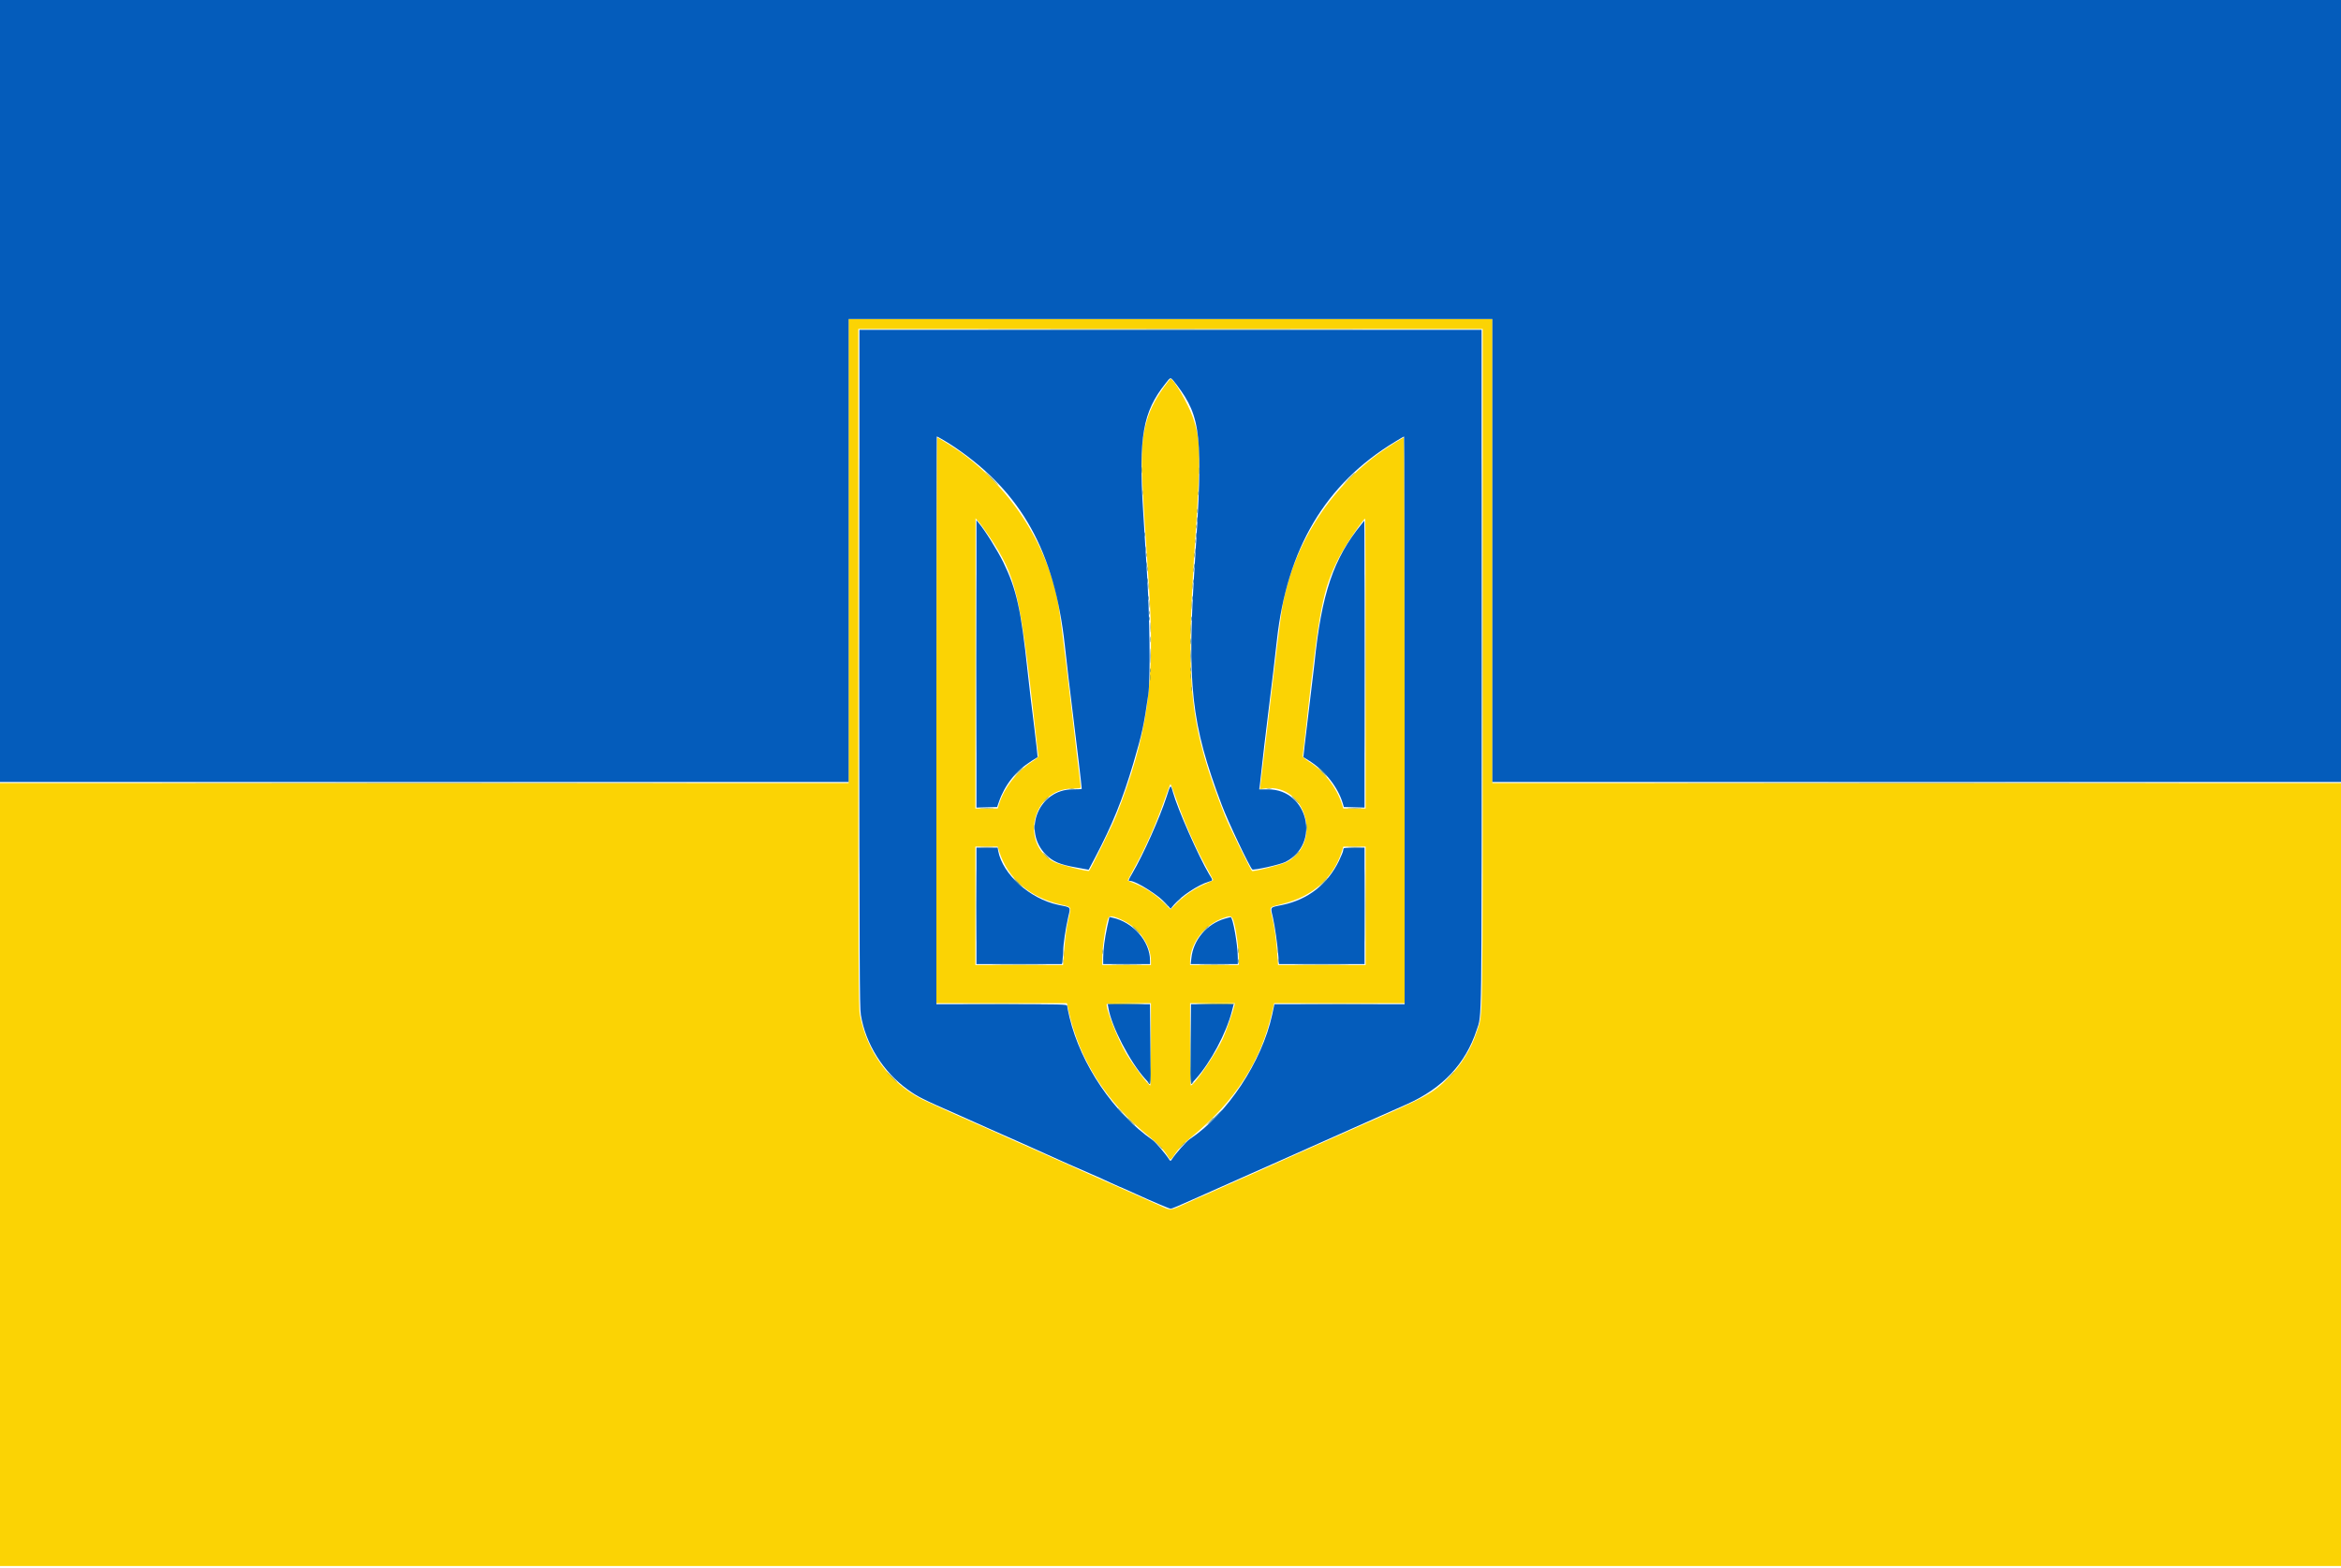 <?xml version="1.0" encoding="UTF-8"?>
<svg xmlns="http://www.w3.org/2000/svg" xmlns:xlink="http://www.w3.org/1999/xlink" width="100px" height="67px" viewBox="0 0 100 67" version="1.1">
<g id="surface1">
<path style=" stroke:none;fill-rule:evenodd;fill:rgb(98.431%,82.745%,1.569%);fill-opacity:1;" d="M 36.25 23.547 L 36.25 33.461 L 0 33.461 L 0 66.914 L 100 66.914 L 100 33.461 L 63.75 33.461 L 63.75 13.633 L 36.25 13.633 L 36.25 23.547 M 63.336 28.539 C 63.336 44.469 63.352 43.254 63.086 44.078 C 62.84 44.828 62.422 45.508 61.855 46.07 C 61.191 46.727 60.914 46.875 58.273 48.031 C 57.797 48.242 56.102 48.996 54.938 49.516 C 53.469 50.18 53.125 50.328 52.898 50.426 C 52.758 50.484 52.344 50.672 51.969 50.84 C 51.602 51.008 51.289 51.148 51.273 51.148 C 51.262 51.148 50.988 51.273 50.664 51.422 C 49.969 51.742 50.023 51.738 49.559 51.52 C 49.352 51.426 48.961 51.25 48.688 51.129 C 48.137 50.887 47.312 50.52 46.477 50.148 C 46.18 50.012 45.273 49.609 44.461 49.246 C 43.645 48.887 42.734 48.48 42.438 48.344 C 42.141 48.211 41.398 47.883 40.797 47.617 C 40.191 47.348 39.555 47.055 39.379 46.969 C 38.008 46.273 37.031 44.941 36.73 43.367 C 36.672 43.062 36.664 41.383 36.664 28.539 L 36.664 14.055 L 63.336 14.055 L 63.336 28.539 M 49.711 16.551 C 48.922 17.664 48.711 18.559 48.789 20.422 C 48.836 21.391 48.883 22.133 49.07 24.906 C 49.359 29.117 49.031 31.434 47.668 34.883 C 47.539 35.211 46.59 37.141 46.523 37.211 C 46.48 37.258 45.273 36.953 45.047 36.84 C 43.523 36.062 44.105 33.695 45.82 33.695 C 46.039 33.695 46.164 33.676 46.164 33.648 C 46.164 33.625 46.129 33.312 46.086 32.957 C 46.039 32.602 45.953 31.883 45.898 31.367 C 45.711 29.742 45.34 26.688 45.25 26.086 C 44.855 23.461 43.289 20.957 41.023 19.312 C 40.742 19.117 40.078 18.695 40.031 18.695 C 40.016 18.695 40 24.133 40 30.781 L 40 42.867 L 45.574 42.867 L 45.648 43.195 C 46.105 45.289 47.281 47.121 49.094 48.57 C 49.477 48.875 49.738 49.156 49.906 49.438 C 50 49.598 49.992 49.602 50.219 49.27 C 50.352 49.074 50.547 48.871 50.836 48.633 C 52.781 47.039 53.883 45.332 54.352 43.195 L 54.426 42.867 L 60 42.867 L 60 30.781 C 60 24.133 59.988 18.695 59.973 18.695 C 59.934 18.695 59.359 19.051 59.039 19.273 C 56.773 20.863 55.18 23.391 54.754 26.078 C 54.676 26.578 54.477 28.211 54.039 31.91 C 53.945 32.703 53.859 33.438 53.844 33.535 L 53.82 33.719 L 54.051 33.688 C 55.789 33.469 56.52 36.039 54.949 36.84 C 54.723 36.953 53.523 37.262 53.48 37.215 C 53.406 37.133 52.461 35.211 52.336 34.883 C 50.82 31.039 50.633 29.387 51.039 23.297 C 51.305 19.32 51.297 18.816 50.949 17.816 C 50.75 17.25 50.133 16.188 50.004 16.188 C 49.984 16.188 49.852 16.352 49.711 16.551 M 42.27 22.938 C 43.406 24.637 43.57 25.328 44.207 31.012 C 44.273 31.633 44.344 32.188 44.352 32.25 C 44.367 32.344 44.332 32.383 44.055 32.562 C 43.438 32.969 42.906 33.648 42.688 34.328 L 42.617 34.547 L 41.664 34.547 L 41.668 28.344 L 41.672 22.145 L 41.816 22.312 C 41.898 22.406 42.102 22.688 42.27 22.938 M 58.336 28.355 L 58.336 34.547 L 57.383 34.547 L 57.312 34.328 C 57.09 33.645 56.543 32.938 55.934 32.555 C 55.684 32.391 55.633 32.344 55.648 32.27 C 55.656 32.223 55.734 31.59 55.812 30.867 C 56.363 25.93 56.508 25.184 57.188 23.84 C 57.43 23.359 58.234 22.164 58.316 22.164 C 58.328 22.164 58.336 24.953 58.336 28.355 M 50.266 34.203 C 50.582 35.109 51.047 36.164 51.473 36.949 C 51.66 37.293 51.82 37.586 51.824 37.602 C 51.828 37.613 51.68 37.688 51.492 37.766 C 51.047 37.953 50.625 38.234 50.281 38.578 L 50 38.859 L 49.719 38.578 C 49.379 38.234 48.961 37.953 48.508 37.766 L 48.172 37.625 L 48.234 37.5 C 48.273 37.43 48.422 37.152 48.562 36.887 C 48.945 36.188 49.414 35.125 49.715 34.258 C 49.859 33.844 49.988 33.5 50 33.5 C 50.012 33.5 50.133 33.816 50.266 34.203 M 42.688 36.398 C 43.062 37.547 43.98 38.34 45.289 38.645 C 45.793 38.762 45.766 38.719 45.648 39.25 C 45.547 39.68 45.492 40.109 45.434 40.914 L 45.41 41.234 L 41.664 41.234 L 41.664 36.176 L 42.617 36.176 L 42.688 36.398 M 58.336 38.707 L 58.336 41.234 L 54.594 41.234 L 54.562 40.789 C 54.527 40.211 54.434 39.547 54.328 39.129 C 54.227 38.734 54.203 38.766 54.75 38.633 C 56.055 38.316 56.938 37.543 57.312 36.398 L 57.383 36.176 L 58.336 36.176 L 58.336 38.707 M 47.984 39.336 C 48.66 39.664 49.164 40.398 49.164 41.055 L 49.164 41.234 L 47.086 41.234 L 47.086 40.953 C 47.086 40.477 47.219 39.555 47.34 39.234 C 47.391 39.105 47.57 39.133 47.984 39.336 M 52.719 39.438 C 52.82 39.812 52.914 40.547 52.914 40.926 L 52.914 41.234 L 50.836 41.234 L 50.836 41.078 C 50.836 40.312 51.453 39.508 52.266 39.223 C 52.594 39.105 52.633 39.125 52.719 39.438 M 49.164 44.625 C 49.164 45.594 49.152 46.383 49.137 46.383 C 49.055 46.383 48.414 45.523 48.109 45.02 C 47.742 44.402 47.188 42.984 47.281 42.891 C 47.297 42.879 47.727 42.867 48.234 42.867 L 49.164 42.867 L 49.164 44.625 M 52.727 42.984 C 52.672 43.227 52.367 44.094 52.234 44.383 C 51.957 44.992 51.008 46.383 50.867 46.383 C 50.852 46.383 50.836 45.594 50.836 44.625 L 50.836 42.867 L 52.75 42.867 L 52.727 42.984 "/>
<path style=" stroke:none;fill-rule:evenodd;fill:rgb(1.569%,36.078%,73.333%);fill-opacity:1;" d="M 0 16.711 L 0 33.414 L 36.25 33.414 L 36.25 13.633 L 63.75 13.633 L 63.75 33.414 L 100 33.414 L 100 0 L 0 0 L 0 16.711 M 36.711 28.531 C 36.711 41.227 36.719 43.02 36.773 43.363 C 36.973 44.602 37.727 45.805 38.773 46.555 C 39.234 46.883 39.348 46.938 40.977 47.656 C 41.254 47.777 41.844 48.039 42.289 48.242 C 42.738 48.441 43.312 48.695 43.57 48.809 C 44.02 49.008 44.77 49.344 45.664 49.75 C 45.906 49.859 46.289 50.027 46.523 50.125 C 46.75 50.223 47.164 50.406 47.445 50.539 C 47.727 50.668 47.965 50.773 47.977 50.773 C 47.984 50.773 48.246 50.891 48.551 51.031 C 49.211 51.332 49.953 51.648 50.008 51.648 C 50.055 51.648 50.375 51.516 51.188 51.148 C 52.078 50.75 52.867 50.398 53.398 50.164 C 53.672 50.043 54.242 49.789 54.664 49.602 C 55.09 49.414 55.68 49.148 55.977 49.016 C 56.277 48.883 56.719 48.688 56.961 48.578 C 57.199 48.469 57.602 48.289 57.852 48.18 C 58.105 48.07 58.586 47.855 58.914 47.707 C 59.25 47.559 59.781 47.32 60.102 47.18 C 61.621 46.5 62.602 45.461 63.078 44.012 C 63.305 43.336 63.289 44.211 63.289 28.559 L 63.289 14.094 L 36.711 14.094 L 36.711 28.531 M 50.266 16.445 C 51.316 17.832 51.398 18.625 51.043 24.008 C 50.695 29.273 50.875 30.906 52.188 34.391 C 52.453 35.102 53.367 37.023 53.492 37.148 C 53.547 37.199 54.688 36.945 54.914 36.828 C 56.43 36.055 55.875 33.73 54.176 33.73 L 53.789 33.73 L 53.812 33.586 C 53.82 33.504 53.859 33.156 53.898 32.812 C 53.934 32.465 54.062 31.359 54.188 30.352 C 54.312 29.344 54.477 28 54.543 27.371 C 54.973 23.441 56.617 20.672 59.594 18.875 C 59.789 18.75 59.969 18.652 59.977 18.652 C 59.992 18.652 60 24.109 60 30.781 L 60 42.91 L 54.438 42.91 L 54.344 43.352 C 53.906 45.367 52.422 47.609 50.82 48.676 C 50.68 48.766 50.219 49.289 50.055 49.543 C 50 49.621 50 49.621 49.945 49.547 C 49.785 49.297 49.359 48.801 49.242 48.719 C 47.578 47.566 46.172 45.492 45.688 43.477 C 45.633 43.242 45.586 43.016 45.586 42.977 C 45.586 42.914 45.328 42.91 42.789 42.91 L 40 42.91 L 40 30.781 C 40 24.109 40.008 18.652 40.016 18.652 C 40.055 18.652 40.547 18.945 40.797 19.117 C 43.648 21.059 45.039 23.57 45.484 27.562 C 45.562 28.285 45.719 29.633 45.836 30.551 C 46.008 31.914 46.207 33.609 46.207 33.711 C 46.211 33.719 46.035 33.73 45.82 33.73 C 44.375 33.73 43.652 35.492 44.68 36.52 C 44.969 36.812 45.281 36.945 45.949 37.062 L 46.504 37.164 L 46.77 36.66 C 47.523 35.227 47.953 34.164 48.414 32.609 C 48.789 31.332 48.859 31.023 49.051 29.672 C 49.148 28.992 49.117 26.359 48.984 24.297 C 48.922 23.32 48.855 22.219 48.832 21.852 C 48.633 18.656 48.816 17.602 49.789 16.383 C 50.023 16.086 49.984 16.086 50.266 16.445 M 41.711 28.367 L 41.711 34.508 L 42.594 34.484 L 42.668 34.273 C 42.914 33.547 43.391 32.941 44.062 32.516 C 44.199 32.43 44.32 32.352 44.324 32.352 C 44.328 32.344 44.262 31.742 44.172 31.008 C 44.078 30.273 43.953 29.219 43.895 28.672 C 43.609 26.016 43.426 25.195 42.859 24.027 C 42.617 23.531 42.074 22.66 41.812 22.352 L 41.711 22.227 L 41.711 28.367 M 58.164 22.391 C 56.961 23.863 56.453 25.359 56.148 28.355 C 56.109 28.711 55.984 29.758 55.871 30.672 C 55.758 31.59 55.672 32.344 55.676 32.352 C 55.68 32.355 55.801 32.43 55.938 32.516 C 56.602 32.938 57.152 33.637 57.355 34.316 L 57.406 34.484 L 58.289 34.508 L 58.289 28.379 C 58.289 25.008 58.289 22.25 58.281 22.25 C 58.273 22.254 58.223 22.316 58.164 22.391 M 49.828 34.055 C 49.547 34.93 48.836 36.52 48.371 37.312 C 48.188 37.629 48.184 37.641 48.273 37.641 C 48.531 37.641 49.539 38.281 49.848 38.648 L 50.004 38.832 L 50.156 38.648 C 50.445 38.297 51.18 37.812 51.617 37.68 C 51.828 37.617 51.824 37.641 51.648 37.352 C 51.203 36.605 50.297 34.555 50.102 33.844 C 50.008 33.5 50.004 33.508 49.828 34.055 M 41.711 38.707 L 41.711 41.195 L 45.363 41.195 L 45.391 41 C 45.406 40.895 45.414 40.719 45.418 40.617 C 45.418 40.363 45.516 39.688 45.629 39.195 C 45.734 38.73 45.777 38.781 45.203 38.664 C 43.992 38.406 42.828 37.359 42.641 36.359 L 42.617 36.219 L 41.711 36.219 L 41.711 38.707 M 57.402 36.246 C 57.387 36.262 57.375 36.305 57.375 36.344 C 57.375 36.383 57.293 36.578 57.195 36.785 C 56.711 37.781 55.875 38.434 54.797 38.664 C 54.223 38.781 54.266 38.734 54.371 39.188 C 54.461 39.59 54.566 40.328 54.609 40.871 L 54.633 41.195 L 58.289 41.195 L 58.289 36.219 L 57.859 36.219 C 57.625 36.219 57.418 36.23 57.402 36.246 M 47.297 39.594 C 47.188 40.109 47.125 40.578 47.125 40.926 L 47.125 41.195 L 49.125 41.195 L 49.125 41.035 C 49.125 40.223 48.398 39.398 47.516 39.211 L 47.391 39.184 L 47.297 39.594 M 52.336 39.25 C 51.555 39.469 50.969 40.156 50.891 40.949 L 50.863 41.195 L 52.875 41.195 L 52.875 40.914 C 52.875 40.375 52.66 39.184 52.57 39.191 C 52.543 39.195 52.438 39.219 52.336 39.25 M 47.348 43.07 C 47.473 43.848 48.266 45.375 48.914 46.094 L 49.121 46.32 L 49.125 44.617 L 49.125 42.91 L 47.32 42.91 L 47.348 43.07 M 50.875 44.617 L 50.879 46.32 L 51.086 46.094 C 51.711 45.398 52.383 44.141 52.617 43.227 L 52.699 42.91 L 50.875 42.91 L 50.875 44.617 "/>
<path style=" stroke:none;fill-rule:evenodd;fill:rgb(51.765%,61.176%,36.078%);fill-opacity:1;" d="M 48.762 20.094 C 48.762 20.211 48.77 20.25 48.781 20.188 C 48.789 20.125 48.789 20.031 48.781 19.98 C 48.77 19.93 48.762 19.98 48.762 20.094 M 51.219 20.117 C 51.219 20.242 51.227 20.297 51.238 20.234 C 51.25 20.168 51.25 20.062 51.238 20 C 51.227 19.938 51.219 19.992 51.219 20.117 M 42.352 20.453 C 42.516 20.613 42.652 20.742 42.664 20.742 C 42.676 20.742 42.555 20.613 42.398 20.453 C 42.234 20.289 42.098 20.156 42.086 20.156 C 42.074 20.156 42.195 20.289 42.352 20.453 M 57.602 20.461 L 57.352 20.723 L 57.617 20.477 C 57.758 20.336 57.875 20.219 57.875 20.211 C 57.875 20.18 57.836 20.219 57.602 20.461 M 48.805 21.059 C 48.805 21.148 48.812 21.18 48.82 21.133 C 48.828 21.078 48.828 21.004 48.82 20.961 C 48.812 20.922 48.801 20.965 48.805 21.059 M 51.176 21.078 C 51.176 21.16 51.188 21.191 51.195 21.152 C 51.203 21.109 51.203 21.047 51.195 21.008 C 51.188 20.965 51.176 21 51.176 21.078 M 51.133 21.832 C 51.133 21.914 51.141 21.945 51.156 21.906 C 51.164 21.867 51.164 21.797 51.156 21.758 C 51.141 21.719 51.133 21.75 51.133 21.832 M 51.094 22.5 C 51.094 22.578 51.102 22.613 51.109 22.574 C 51.125 22.531 51.125 22.469 51.109 22.43 C 51.102 22.387 51.094 22.422 51.094 22.5 M 51.051 23.129 C 51.051 23.211 51.062 23.242 51.07 23.203 C 51.078 23.16 51.078 23.094 51.07 23.055 C 51.062 23.016 51.051 23.047 51.051 23.129 M 48.969 23.711 C 48.969 23.797 48.977 23.828 48.984 23.789 C 49 23.746 49 23.68 48.984 23.641 C 48.977 23.602 48.969 23.633 48.969 23.711 M 51.008 23.734 C 51.012 23.828 51.02 23.859 51.031 23.805 C 51.039 23.758 51.039 23.68 51.031 23.641 C 51.016 23.602 51.008 23.641 51.008 23.734 M 49.008 24.32 C 49.012 24.414 49.02 24.445 49.031 24.391 C 49.039 24.34 49.039 24.266 49.031 24.227 C 49.016 24.188 49.008 24.227 49.008 24.32 M 50.969 24.359 C 50.969 24.453 50.977 24.484 50.988 24.434 C 51 24.383 51 24.305 50.984 24.266 C 50.977 24.227 50.969 24.27 50.969 24.359 M 49.055 25.051 C 49.055 25.18 49.062 25.23 49.07 25.164 C 49.078 25.102 49.078 25 49.07 24.938 C 49.062 24.875 49.055 24.926 49.055 25.051 M 50.93 25.051 C 50.93 25.18 50.938 25.23 50.945 25.164 C 50.953 25.102 50.953 25 50.945 24.938 C 50.938 24.875 50.93 24.926 50.93 25.051 M 49.098 25.805 C 49.098 25.953 49.102 26.016 49.113 25.941 C 49.125 25.867 49.125 25.742 49.113 25.668 C 49.102 25.594 49.098 25.656 49.098 25.805 M 50.891 25.867 C 50.891 26.031 50.898 26.09 50.906 26 C 50.914 25.914 50.914 25.781 50.906 25.711 C 50.898 25.633 50.891 25.707 50.891 25.867 M 49.141 26.809 C 49.141 27.004 49.148 27.086 49.156 26.984 C 49.164 26.891 49.164 26.727 49.156 26.633 C 49.148 26.531 49.141 26.613 49.141 26.809 M 50.848 26.891 C 50.848 27.086 50.855 27.168 50.863 27.07 C 50.875 26.973 50.875 26.812 50.863 26.715 C 50.855 26.617 50.848 26.695 50.848 26.891 M 50.844 28.898 C 50.844 29.004 50.852 29.047 50.863 28.992 C 50.875 28.941 50.875 28.859 50.863 28.805 C 50.852 28.754 50.844 28.797 50.844 28.898 M 49.137 28.961 C 49.137 29.078 49.145 29.117 49.156 29.055 C 49.164 28.992 49.164 28.898 49.156 28.844 C 49.145 28.797 49.137 28.848 49.137 28.961 M 50.883 29.445 C 50.883 29.523 50.891 29.555 50.906 29.516 C 50.914 29.477 50.914 29.41 50.906 29.367 C 50.891 29.328 50.883 29.363 50.883 29.445 M 43.477 33.008 L 43.273 33.227 L 43.492 33.023 C 43.609 32.906 43.711 32.809 43.711 32.801 C 43.711 32.77 43.672 32.805 43.477 33.008 M 56.477 33 C 56.594 33.113 56.695 33.207 56.703 33.207 C 56.719 33.207 56.633 33.113 56.523 33 C 56.406 32.883 56.305 32.789 56.297 32.789 C 56.281 32.789 56.367 32.883 56.477 33 M 45.695 33.695 C 45.75 33.707 45.836 33.707 45.883 33.695 C 45.938 33.688 45.895 33.68 45.789 33.68 C 45.688 33.68 45.648 33.688 45.695 33.695 M 54.117 33.695 C 54.164 33.707 54.25 33.707 54.305 33.695 C 54.352 33.688 54.312 33.68 54.211 33.68 C 54.105 33.68 54.062 33.688 54.117 33.695 M 55.312 34.172 C 55.402 34.262 55.484 34.336 55.496 34.336 C 55.508 34.336 55.445 34.262 55.352 34.172 C 55.266 34.078 55.18 34 55.172 34 C 55.16 34 55.223 34.078 55.312 34.172 M 44.641 34.18 L 44.523 34.316 L 44.656 34.195 C 44.781 34.078 44.812 34.043 44.781 34.043 C 44.773 34.043 44.711 34.105 44.641 34.18 M 41.906 34.535 C 42.055 34.543 42.277 34.543 42.406 34.535 C 42.539 34.523 42.422 34.52 42.148 34.52 C 41.871 34.52 41.766 34.527 41.906 34.535 M 57.617 34.535 C 57.758 34.543 57.984 34.543 58.117 34.535 C 58.246 34.523 58.129 34.52 57.852 34.52 C 57.578 34.52 57.473 34.527 57.617 34.535 M 55.312 36.562 L 55.148 36.742 L 55.32 36.578 C 55.488 36.422 55.52 36.387 55.488 36.387 C 55.48 36.387 55.398 36.465 55.312 36.562 M 44.664 36.574 C 44.742 36.656 44.82 36.719 44.828 36.719 C 44.84 36.719 44.785 36.656 44.711 36.574 C 44.633 36.492 44.555 36.43 44.547 36.43 C 44.535 36.43 44.59 36.492 44.664 36.574 M 43.477 37.727 C 43.594 37.84 43.695 37.934 43.703 37.934 C 43.719 37.934 43.633 37.84 43.523 37.727 C 43.406 37.609 43.305 37.516 43.297 37.516 C 43.281 37.516 43.367 37.609 43.477 37.727 M 56.477 37.734 L 56.273 37.953 L 56.492 37.746 C 56.609 37.633 56.711 37.531 56.711 37.527 C 56.711 37.496 56.672 37.531 56.477 37.734 M 48.523 39.734 C 48.609 39.824 48.695 39.898 48.703 39.898 C 48.715 39.898 48.652 39.824 48.562 39.734 C 48.473 39.641 48.391 39.562 48.379 39.562 C 48.367 39.562 48.43 39.641 48.523 39.734 M 51.438 39.742 L 51.273 39.922 L 51.445 39.754 C 51.613 39.602 51.645 39.562 51.613 39.562 C 51.605 39.562 51.523 39.645 51.438 39.742 M 52.883 40.633 C 52.887 40.723 52.895 40.758 52.906 40.703 C 52.914 40.652 52.914 40.578 52.906 40.539 C 52.891 40.496 52.883 40.539 52.883 40.633 M 54.555 40.633 C 54.555 40.723 54.562 40.758 54.57 40.703 C 54.578 40.652 54.578 40.578 54.57 40.539 C 54.562 40.496 54.551 40.539 54.555 40.633 M 45.43 40.734 C 45.43 40.859 45.438 40.914 45.445 40.852 C 45.453 40.789 45.453 40.684 45.445 40.621 C 45.438 40.555 45.43 40.609 45.43 40.734 M 47.094 40.672 C 47.094 40.766 47.102 40.797 47.113 40.746 C 47.125 40.695 47.125 40.617 47.109 40.578 C 47.102 40.539 47.094 40.578 47.094 40.672 M 42.594 41.227 C 43.117 41.234 43.969 41.234 44.492 41.227 C 45.012 41.219 44.586 41.215 43.539 41.215 C 42.5 41.215 42.07 41.219 42.594 41.227 M 47.594 41.227 C 47.887 41.234 48.363 41.234 48.656 41.227 C 48.949 41.219 48.711 41.211 48.125 41.211 C 47.539 41.211 47.301 41.219 47.594 41.227 M 51.344 41.227 C 51.637 41.234 52.113 41.234 52.406 41.227 C 52.699 41.219 52.461 41.211 51.875 41.211 C 51.289 41.211 51.051 41.219 51.344 41.227 M 55.508 41.227 C 56.031 41.234 56.883 41.234 57.406 41.227 C 57.93 41.219 57.5 41.215 56.461 41.215 C 55.414 41.215 54.988 41.219 55.508 41.227 M 41.383 42.898 C 42.156 42.906 43.422 42.906 44.195 42.898 C 44.969 42.891 44.336 42.891 42.789 42.891 C 41.242 42.891 40.609 42.891 41.383 42.898 M 47.277 42.898 C 47.266 42.914 47.543 42.926 47.891 42.922 C 49.07 42.898 49.188 42.883 48.242 42.875 C 47.723 42.875 47.289 42.883 47.277 42.898 M 51.148 42.898 C 51.969 42.93 52.75 42.93 52.75 42.898 C 52.75 42.883 52.312 42.875 51.781 42.875 C 51.25 42.883 50.961 42.891 51.148 42.898 M 55.805 42.898 C 56.578 42.906 57.844 42.906 58.617 42.898 C 59.391 42.891 58.758 42.891 57.211 42.891 C 55.664 42.891 55.031 42.891 55.805 42.898 M 38.086 46.023 C 38.207 46.152 38.32 46.258 38.328 46.258 C 38.344 46.258 38.25 46.152 38.125 46.023 C 38 45.898 37.891 45.797 37.875 45.797 C 37.867 45.797 37.961 45.898 38.086 46.023 M 61.875 46.039 L 61.648 46.277 L 61.883 46.047 C 62.016 45.922 62.125 45.812 62.125 45.809 C 62.125 45.777 62.086 45.812 61.875 46.039 M 47.75 47.359 C 47.75 47.363 47.812 47.422 47.883 47.492 L 48.023 47.617 L 47.898 47.477 C 47.785 47.352 47.75 47.324 47.75 47.359 M 48.312 47.93 C 48.402 48.023 48.484 48.094 48.496 48.094 C 48.508 48.094 48.445 48.023 48.352 47.93 C 48.266 47.836 48.18 47.762 48.172 47.762 C 48.16 47.762 48.223 47.836 48.312 47.93 M 51.645 47.938 L 51.477 48.117 L 51.656 47.953 C 51.82 47.797 51.852 47.762 51.82 47.762 C 51.812 47.762 51.734 47.844 51.645 47.938 M 49.457 48.898 C 49.629 49.086 49.664 49.117 49.664 49.086 C 49.664 49.078 49.578 48.992 49.469 48.891 L 49.273 48.703 L 49.457 48.898 M 50.453 48.965 L 50.312 49.121 L 50.469 48.977 C 50.613 48.844 50.645 48.805 50.609 48.805 C 50.605 48.805 50.535 48.875 50.453 48.965 "/>
<path style=" stroke:none;fill-rule:evenodd;fill:rgb(36.471%,53.333%,47.059%);fill-opacity:1;" d="M 43.344 14.086 C 47.004 14.09 52.996 14.09 56.656 14.086 C 60.316 14.078 57.32 14.07 50 14.07 C 42.68 14.07 39.684 14.078 43.344 14.086 M 49.094 26.18 C 49.094 26.262 49.102 26.297 49.109 26.254 C 49.125 26.215 49.125 26.148 49.109 26.109 C 49.102 26.07 49.094 26.102 49.094 26.18 M 49.137 27.332 C 49.137 27.445 49.145 27.488 49.156 27.422 C 49.164 27.359 49.164 27.266 49.156 27.215 C 49.145 27.164 49.137 27.219 49.137 27.332 M 50.844 27.414 C 50.844 27.531 50.852 27.57 50.863 27.508 C 50.875 27.445 50.875 27.352 50.863 27.297 C 50.852 27.25 50.844 27.301 50.844 27.414 M 50.844 28.609 C 50.844 28.688 50.852 28.719 50.859 28.68 C 50.875 28.641 50.875 28.574 50.859 28.531 C 50.852 28.492 50.844 28.523 50.844 28.609 M 49.133 28.648 C 49.133 28.727 49.141 28.762 49.156 28.719 C 49.164 28.68 49.164 28.617 49.156 28.578 C 49.141 28.535 49.133 28.57 49.133 28.648 M 41.93 36.207 C 42.062 36.219 42.266 36.219 42.387 36.207 C 42.508 36.199 42.398 36.191 42.148 36.191 C 41.895 36.191 41.797 36.199 41.93 36.207 M 57.637 36.207 C 57.77 36.219 57.977 36.219 58.094 36.207 C 58.215 36.199 58.105 36.191 57.852 36.191 C 57.602 36.191 57.504 36.199 57.637 36.207 "/>
<path style=" stroke:none;fill-rule:evenodd;fill:rgb(23.137%,48.627%,56.863%);fill-opacity:1;" d="M 36.688 28.461 C 36.688 36.375 36.691 39.602 36.695 35.641 C 36.703 31.676 36.703 25.203 36.695 21.254 C 36.691 17.305 36.688 20.547 36.688 28.461 M 63.312 28.48 C 63.312 36.406 63.316 39.648 63.32 35.688 C 63.328 31.723 63.328 25.242 63.32 21.277 C 63.316 17.312 63.312 20.555 63.312 28.48 M 51.137 22.207 C 51.137 22.312 51.145 22.352 51.156 22.305 C 51.164 22.25 51.164 22.164 51.156 22.113 C 51.145 22.062 51.137 22.102 51.137 22.207 M 41.688 28.355 C 41.688 31.75 41.691 33.137 41.695 31.438 C 41.703 29.742 41.703 26.969 41.695 25.273 C 41.691 23.574 41.688 24.961 41.688 28.355 M 58.312 28.355 C 58.312 31.75 58.316 33.137 58.32 31.438 C 58.328 29.742 58.328 26.969 58.32 25.273 C 58.316 23.574 58.312 24.961 58.312 28.355 M 48.883 22.836 C 48.883 22.914 48.891 22.949 48.906 22.906 C 48.914 22.867 48.914 22.805 48.906 22.762 C 48.891 22.723 48.883 22.754 48.883 22.836 M 51.094 22.875 C 51.094 22.98 51.102 23.023 51.113 22.969 C 51.125 22.922 51.125 22.836 51.113 22.781 C 51.102 22.73 51.094 22.773 51.094 22.875 M 48.93 23.461 C 48.93 23.566 48.938 23.609 48.945 23.555 C 48.953 23.508 48.953 23.422 48.945 23.367 C 48.938 23.316 48.93 23.359 48.93 23.461 M 51.055 23.547 C 51.055 23.648 51.062 23.691 51.07 23.641 C 51.078 23.586 51.078 23.504 51.07 23.453 C 51.062 23.398 51.055 23.445 51.055 23.547 M 48.969 24.133 C 48.969 24.234 48.977 24.277 48.988 24.227 C 49 24.172 49 24.09 48.988 24.039 C 48.977 23.984 48.969 24.027 48.969 24.133 M 51.008 24.195 C 51.012 24.289 51.02 24.32 51.031 24.266 C 51.039 24.215 51.039 24.141 51.031 24.102 C 51.016 24.062 51.008 24.102 51.008 24.195 M 49.008 24.82 C 49.012 24.914 49.02 24.945 49.031 24.895 C 49.039 24.844 49.039 24.766 49.031 24.727 C 49.016 24.688 49.008 24.73 49.008 24.82 M 50.969 24.844 C 50.969 24.922 50.977 24.957 50.984 24.914 C 51 24.875 51 24.812 50.984 24.77 C 50.977 24.727 50.969 24.762 50.969 24.844 M 49.051 25.555 C 49.051 25.633 49.062 25.668 49.07 25.625 C 49.078 25.586 49.078 25.523 49.07 25.48 C 49.062 25.438 49.051 25.473 49.051 25.555 M 50.926 25.555 C 50.926 25.633 50.938 25.668 50.945 25.625 C 50.953 25.586 50.953 25.523 50.945 25.48 C 50.938 25.438 50.926 25.473 50.926 25.555 M 49.094 26.43 C 49.094 26.512 49.102 26.547 49.109 26.508 C 49.125 26.465 49.125 26.398 49.109 26.359 C 49.102 26.32 49.094 26.352 49.094 26.43 M 50.883 26.43 C 50.883 26.512 50.891 26.547 50.906 26.508 C 50.914 26.465 50.914 26.398 50.906 26.359 C 50.891 26.32 50.883 26.352 50.883 26.43 M 49.141 28.023 C 49.141 28.309 49.148 28.426 49.156 28.281 C 49.164 28.141 49.164 27.906 49.156 27.758 C 49.148 27.617 49.141 27.734 49.141 28.023 M 50.852 28.043 C 50.852 28.297 50.855 28.391 50.863 28.258 C 50.875 28.125 50.875 27.922 50.863 27.801 C 50.855 27.68 50.852 27.789 50.852 28.043 M 43.453 32.988 L 43.312 33.145 L 43.469 33 C 43.613 32.867 43.645 32.828 43.609 32.828 C 43.605 32.828 43.535 32.902 43.453 32.988 M 56.5 32.977 C 56.578 33.055 56.648 33.125 56.664 33.125 C 56.672 33.125 56.617 33.055 56.539 32.977 C 56.465 32.898 56.391 32.828 56.379 32.828 C 56.367 32.828 56.422 32.898 56.5 32.977 M 9.055 33.445 C 14.043 33.453 22.207 33.453 27.195 33.445 C 32.188 33.441 28.105 33.438 18.125 33.438 C 8.145 33.438 4.062 33.441 9.055 33.445 M 72.805 33.445 C 77.793 33.453 85.957 33.453 90.945 33.445 C 95.938 33.441 91.855 33.438 81.875 33.438 C 71.895 33.438 67.812 33.441 72.805 33.445 M 55.805 35.359 C 55.805 35.5 55.812 35.551 55.82 35.477 C 55.832 35.398 55.828 35.289 55.82 35.227 C 55.812 35.164 55.805 35.223 55.805 35.359 M 44.18 35.359 C 44.18 35.477 44.188 35.516 44.195 35.453 C 44.207 35.391 44.203 35.297 44.195 35.246 C 44.188 35.195 44.18 35.246 44.18 35.359 M 41.688 38.707 C 41.688 40.086 41.691 40.648 41.695 39.945 C 41.703 39.25 41.703 38.121 41.695 37.438 C 41.691 36.758 41.688 37.328 41.688 38.707 M 58.312 38.707 C 58.312 40.086 58.316 40.648 58.32 39.945 C 58.328 39.25 58.328 38.121 58.32 37.438 C 58.316 36.758 58.312 37.328 58.312 38.707 M 43.461 37.742 C 43.535 37.828 43.609 37.891 43.621 37.891 C 43.633 37.891 43.578 37.828 43.5 37.742 C 43.422 37.664 43.352 37.598 43.336 37.598 C 43.328 37.598 43.383 37.664 43.461 37.742 M 56.5 37.758 L 56.352 37.914 L 56.508 37.766 C 56.656 37.633 56.688 37.598 56.656 37.598 C 56.648 37.598 56.578 37.672 56.5 37.758 M 49.707 38.531 C 49.879 38.715 49.914 38.75 49.914 38.715 C 49.914 38.711 49.828 38.617 49.719 38.516 L 49.523 38.328 L 49.707 38.531 M 50.27 38.531 L 50.102 38.707 L 50.281 38.539 C 50.445 38.391 50.477 38.352 50.445 38.352 C 50.438 38.352 50.359 38.43 50.27 38.531 M 54.594 41.047 C 54.594 41.141 54.602 41.172 54.613 41.121 C 54.625 41.07 54.625 40.992 54.609 40.953 C 54.602 40.914 54.594 40.957 54.594 41.047 M 45.383 41.07 C 45.383 41.148 45.391 41.184 45.406 41.141 C 45.414 41.102 45.414 41.039 45.406 40.996 C 45.391 40.957 45.383 40.992 45.383 41.07 M 52.883 41.07 C 52.883 41.148 52.891 41.184 52.906 41.141 C 52.914 41.102 52.914 41.039 52.906 40.996 C 52.891 40.957 52.883 40.992 52.883 41.07 M 49.133 44.602 C 49.125 46.219 49.121 46.305 49.055 46.25 C 48.984 46.203 48.984 46.203 49.051 46.277 C 49.168 46.406 49.168 46.387 49.156 44.602 L 49.145 42.891 L 49.133 44.602 M 50.844 44.617 C 50.836 46.297 50.844 46.422 50.961 46.266 C 51.016 46.199 51.016 46.199 50.949 46.25 C 50.879 46.305 50.875 46.215 50.867 44.598 L 50.852 42.891 L 50.844 44.617 M 51.875 47.742 C 51.703 47.914 51.574 48.055 51.586 48.055 C 51.598 48.055 51.746 47.914 51.914 47.742 C 52.086 47.57 52.219 47.43 52.207 47.43 C 52.195 47.43 52.047 47.57 51.875 47.742 M 48.125 47.781 C 48.25 47.906 48.359 48.012 48.375 48.012 C 48.383 48.012 48.289 47.906 48.164 47.781 C 48.043 47.656 47.93 47.555 47.922 47.555 C 47.906 47.555 48 47.656 48.125 47.781 "/>
</g>
</svg>
